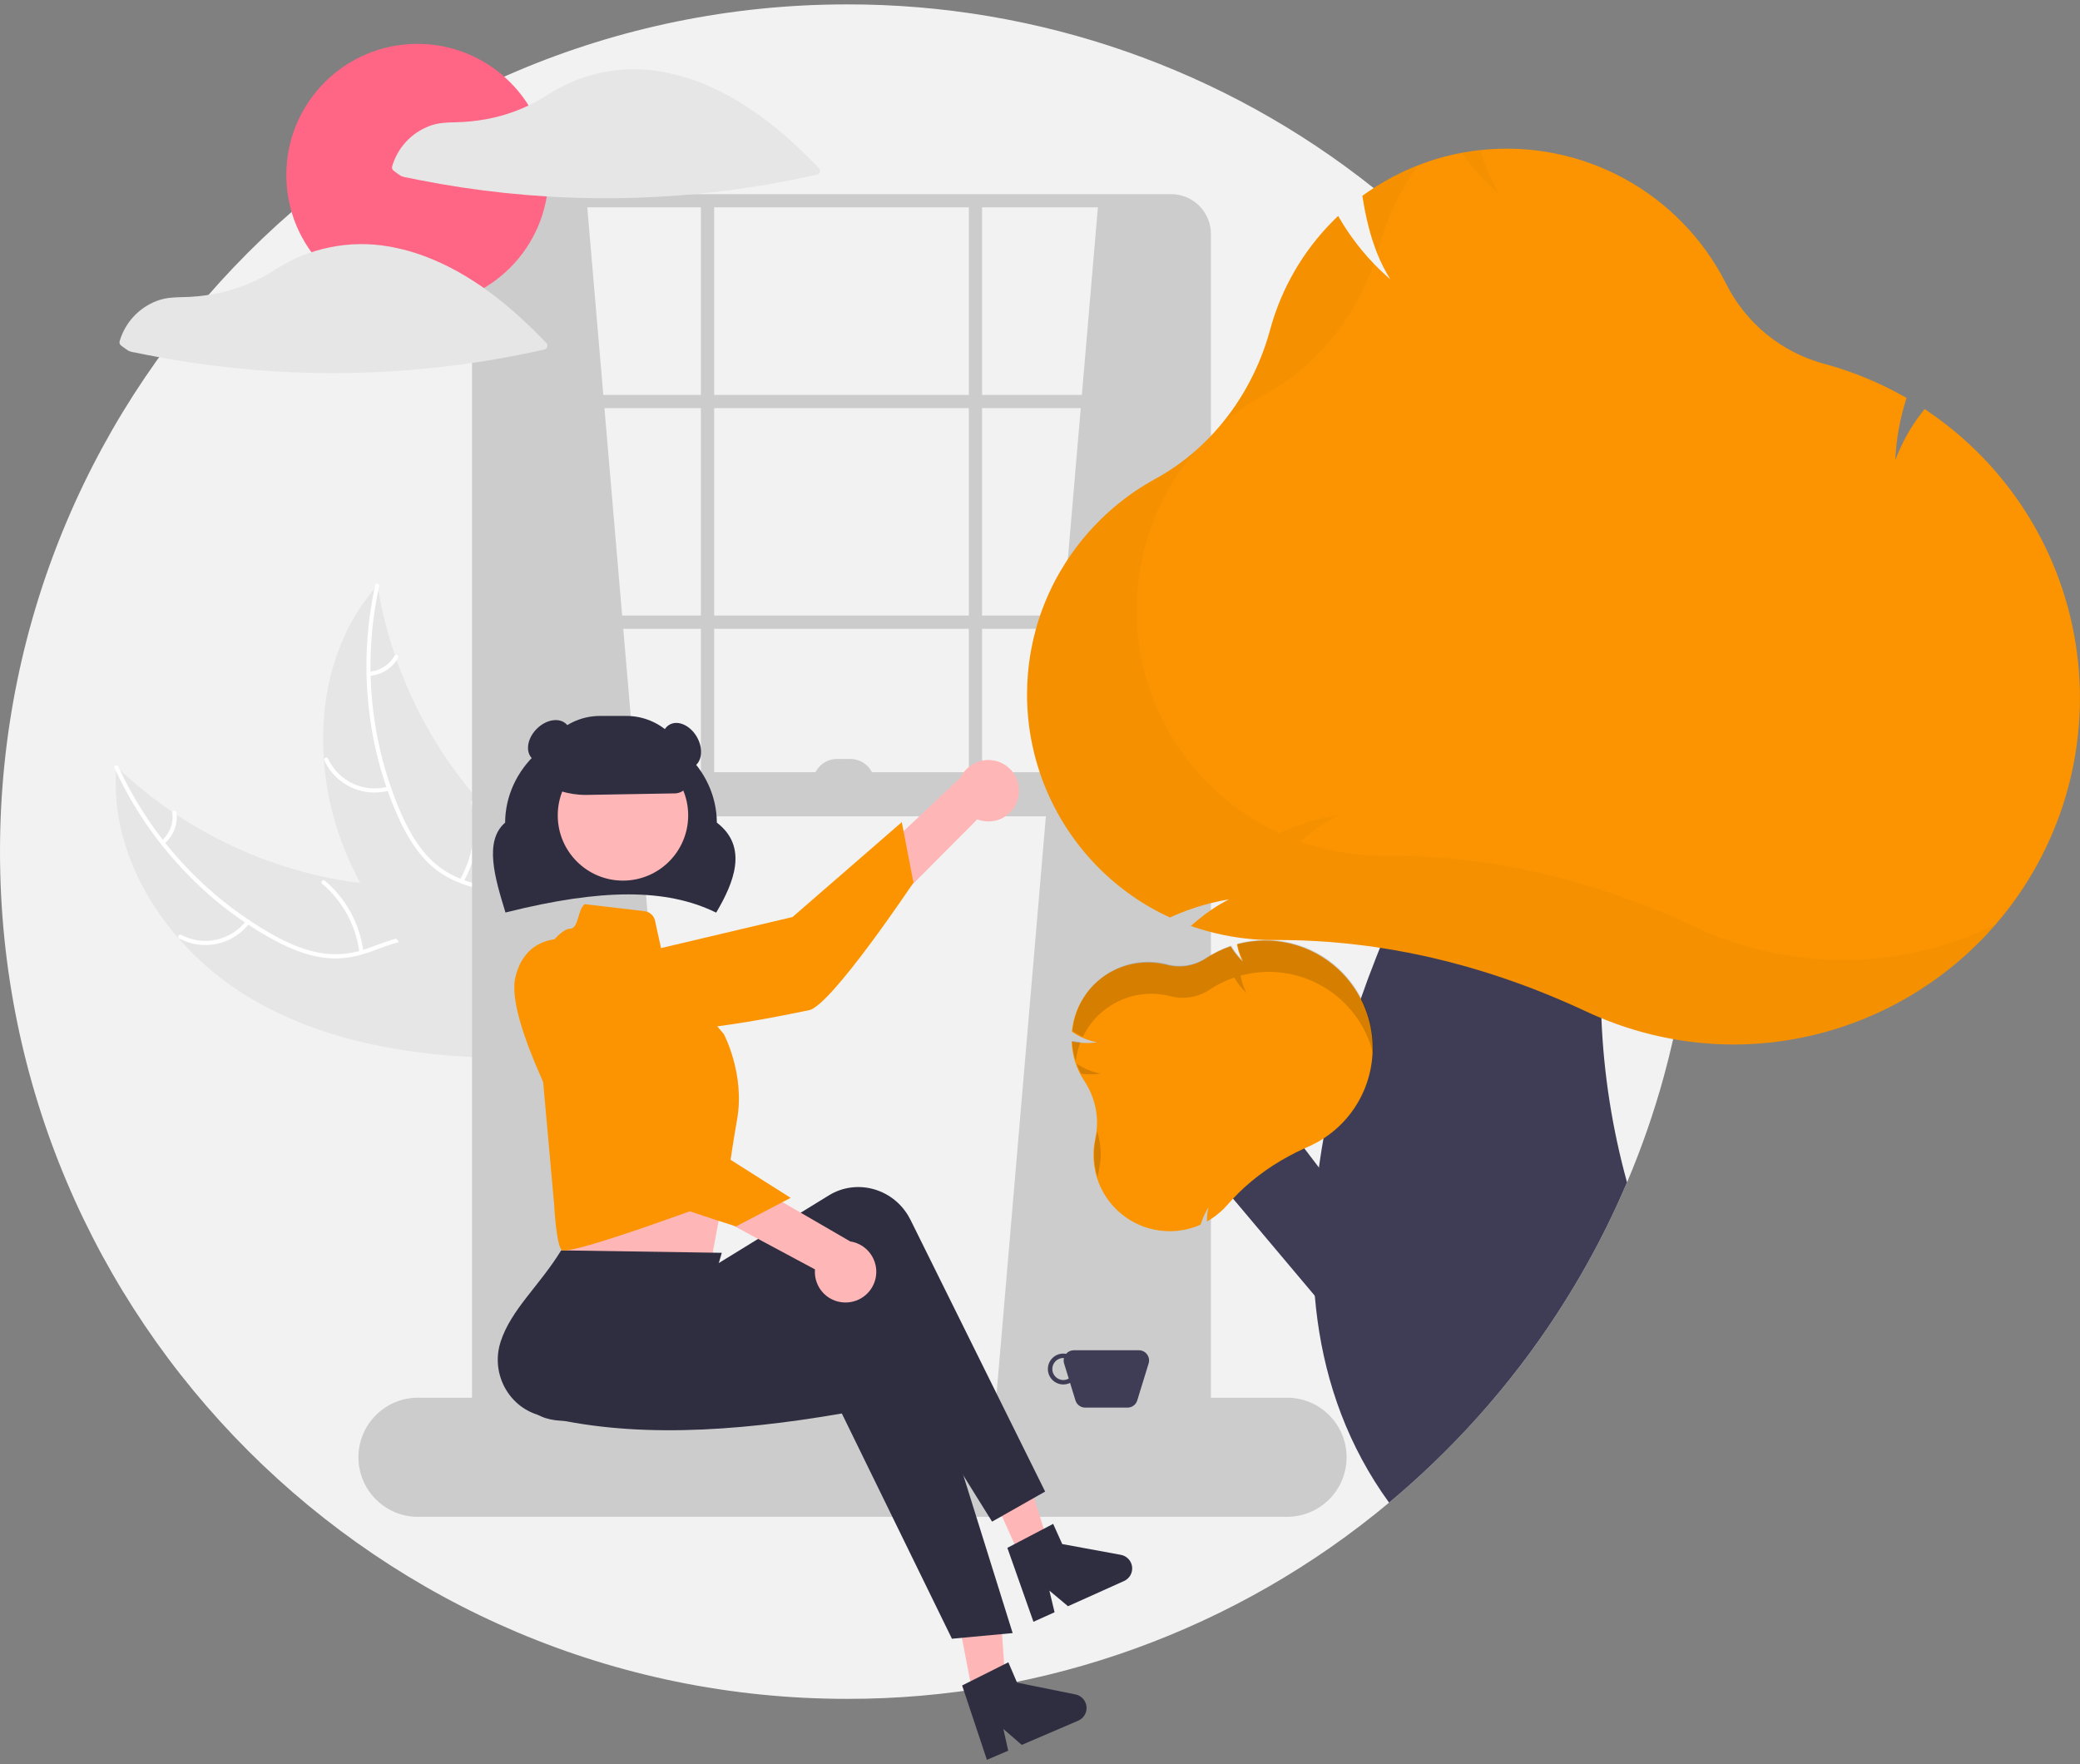 <svg width="237" height="201" viewBox="0 0 237 201" fill="none" xmlns="http://www.w3.org/2000/svg">
<rect x="0" y="0" width="237" height="201" fill="#808080" stroke="none"/>
<g clip-path="url(#clip0_827_18247)">
<path d="M193.018 97.027C193.018 99.838 192.9 102.619 192.663 105.373C192.477 107.522 192.224 109.652 191.902 111.763C191.56 113.997 191.141 116.205 190.645 118.386V118.389C190.321 119.824 189.965 121.248 189.577 122.66C188.452 126.764 187.052 130.789 185.388 134.706C185.026 135.558 184.652 136.404 184.267 137.244C182.808 140.427 181.176 143.527 179.376 146.53C174.328 154.963 168.028 162.579 160.69 169.116C159.896 169.822 159.091 170.517 158.275 171.2C140.95 185.675 119.083 193.589 96.509 193.555C43.208 193.555 0 150.338 0 97.027C0 43.716 43.208 0.5 96.509 0.5C118.306 0.466 139.467 7.845 156.518 21.427C157.317 22.06 158.106 22.708 158.885 23.37C162.687 26.595 166.236 30.108 169.499 33.877H169.501C184.7 51.401 193.052 73.829 193.018 97.027Z" fill="#F2F2F2"/>
<path d="M28.489 113.701C19.296 108.228 12.357 98 13.257 87.338C21.663 95.384 32.642 100.197 44.254 100.926C48.733 101.19 53.743 101.018 57.04 104.062C59.092 105.956 60.047 108.808 60.203 111.596C60.36 114.384 59.801 117.157 59.246 119.894L59.437 120.564C48.739 120.604 37.683 119.174 28.489 113.701Z" fill="#E6E6E6"/>
<path d="M13.482 87.326C17.166 95.381 23.293 102.07 30.994 106.443C32.649 107.37 34.409 108.166 36.28 108.535C38.105 108.881 39.991 108.732 41.739 108.102C43.382 107.549 44.997 106.792 46.745 106.647C48.588 106.494 50.294 107.205 51.634 108.45C53.274 109.974 54.269 111.996 55.173 114.008C56.177 116.241 57.184 118.577 59.108 120.183C59.342 120.378 59.026 120.728 58.793 120.534C55.445 117.739 54.898 113.06 52.222 109.769C50.973 108.233 49.254 107.065 47.212 107.096C45.426 107.123 43.759 107.902 42.101 108.477C40.361 109.081 38.617 109.365 36.779 109.099C34.899 108.827 33.104 108.098 31.432 107.218C27.655 105.193 24.221 102.587 21.254 99.495C17.848 95.985 15.067 91.918 13.033 87.47C12.907 87.195 13.357 87.053 13.482 87.326H13.482Z" fill="white"/>
<path d="M28.431 105.181C27.522 106.373 26.218 107.204 24.754 107.524C23.289 107.845 21.758 107.634 20.434 106.929C20.167 106.786 20.377 106.364 20.645 106.507C21.876 107.165 23.302 107.362 24.666 107.061C26.029 106.76 27.24 105.981 28.08 104.865C28.263 104.623 28.612 104.94 28.431 105.181L28.431 105.181Z" fill="white"/>
<path d="M40.944 108.493C40.562 105.451 39.047 102.666 36.702 100.691C36.469 100.496 36.785 100.145 37.017 100.34C39.454 102.399 41.024 105.302 41.416 108.468C41.453 108.77 40.981 108.793 40.944 108.493V108.493Z" fill="white"/>
<path d="M18.433 95.763C18.881 95.375 19.225 94.882 19.436 94.328C19.646 93.773 19.715 93.176 19.637 92.588C19.596 92.287 20.067 92.264 20.108 92.563C20.191 93.213 20.114 93.873 19.883 94.486C19.652 95.098 19.275 95.645 18.784 96.079C18.741 96.123 18.683 96.15 18.621 96.153C18.559 96.157 18.498 96.136 18.451 96.097C18.404 96.055 18.377 95.996 18.373 95.934C18.37 95.871 18.392 95.81 18.433 95.763V95.763Z" fill="white"/>
<path d="M43.017 66.68C43.048 66.868 43.079 67.055 43.113 67.244C43.541 69.761 44.173 72.238 45.002 74.652C45.064 74.84 45.128 75.029 45.195 75.215C47.255 81.01 50.372 86.372 54.389 91.028C55.989 92.88 57.728 94.607 59.59 96.194C62.162 98.387 65.125 100.559 66.773 103.39C66.949 103.684 67.106 103.988 67.244 104.3L60.241 120.279C60.206 120.307 60.176 120.337 60.142 120.366L59.891 121.016C59.789 120.941 59.685 120.861 59.584 120.786C59.525 120.743 59.467 120.696 59.408 120.652C59.369 120.622 59.33 120.592 59.293 120.567C59.28 120.557 59.267 120.547 59.258 120.539C59.221 120.514 59.189 120.487 59.156 120.464C58.574 120.017 57.994 119.566 57.416 119.11C57.412 119.108 57.412 119.108 57.41 119.103C53.016 115.616 48.874 111.731 45.453 107.341C45.351 107.209 45.244 107.076 45.144 106.936C43.613 104.949 42.248 102.84 41.06 100.63C40.414 99.418 39.829 98.174 39.309 96.903C37.97 93.615 37.157 90.138 36.899 86.597C36.386 79.54 38.135 72.397 42.667 67.083C42.783 66.947 42.897 66.815 43.017 66.68Z" fill="#E6E6E6"/>
<path d="M43.203 66.805C41.296 75.454 42.162 84.485 45.678 92.614C46.442 94.351 47.368 96.047 48.639 97.468C49.889 98.844 51.484 99.859 53.259 100.41C54.904 100.957 56.649 101.325 58.133 102.262C59.696 103.25 60.63 104.845 60.95 106.646C61.343 108.851 60.919 111.064 60.43 113.215C59.888 115.602 59.286 118.074 59.856 120.515C59.925 120.811 59.462 120.901 59.393 120.605C58.401 116.358 60.782 112.292 60.626 108.053C60.553 106.075 59.884 104.107 58.235 102.902C56.792 101.848 54.993 101.466 53.323 100.927C51.569 100.361 50.006 99.537 48.699 98.218C47.361 96.869 46.367 95.206 45.562 93.497C43.765 89.606 42.592 85.457 42.084 81.201C41.477 76.348 41.706 71.426 42.758 66.65C42.824 66.354 43.268 66.511 43.203 66.805Z" fill="white"/>
<path d="M44.392 90.063C42.949 90.468 41.408 90.347 40.046 89.72C38.684 89.094 37.588 88.004 36.955 86.644C36.828 86.369 37.25 86.158 37.377 86.434C37.965 87.701 38.985 88.717 40.255 89.297C41.525 89.878 42.96 89.985 44.302 89.6C44.594 89.517 44.683 89.981 44.392 90.063H44.392Z" fill="white"/>
<path d="M52.389 100.243C53.914 97.584 54.382 94.447 53.698 91.459C53.63 91.163 54.093 91.073 54.161 91.369C54.867 94.48 54.374 97.743 52.78 100.506C52.628 100.769 52.237 100.504 52.389 100.243Z" fill="white"/>
<path d="M42.078 76.523C42.669 76.483 43.242 76.296 43.743 75.98C44.245 75.664 44.66 75.229 44.951 74.713C45.1 74.448 45.49 74.713 45.342 74.976C45.018 75.545 44.559 76.025 44.005 76.376C43.452 76.726 42.821 76.936 42.169 76.986C42.107 76.996 42.045 76.982 41.993 76.948C41.942 76.913 41.906 76.86 41.892 76.8C41.88 76.738 41.893 76.675 41.928 76.623C41.963 76.571 42.017 76.535 42.078 76.523V76.523Z" fill="white"/>
<path d="M66.852 22.872L78.665 161.176L55.04 162.952V24.632C57.855 22.769 61.896 22.477 66.852 22.872Z" fill="#CCCCCC"/>
<path d="M125.16 22.872L113.348 161.176L136.972 162.952V24.632C134.157 22.769 130.116 22.477 125.16 22.872Z" fill="#CCCCCC"/>
<path d="M133.435 168.669H58.326C57.121 168.667 55.967 168.188 55.115 167.336C54.264 166.485 53.785 165.33 53.783 164.125V26.662C53.785 25.457 54.264 24.302 55.115 23.45C55.967 22.599 57.121 22.119 58.326 22.118H133.435C134.639 22.119 135.794 22.599 136.645 23.45C137.497 24.302 137.976 25.457 137.977 26.662V164.125C137.976 165.33 137.497 166.485 136.645 167.336C135.794 168.188 134.639 168.667 133.435 168.669ZM58.326 23.626C57.521 23.627 56.75 23.947 56.181 24.516C55.612 25.085 55.292 25.857 55.291 26.662V164.125C55.292 164.93 55.612 165.701 56.181 166.27C56.75 166.84 57.521 167.16 58.326 167.161H133.435C134.239 167.16 135.01 166.84 135.579 166.27C136.148 165.701 136.468 164.93 136.469 164.125V26.662C136.468 25.857 136.148 25.085 135.579 24.516C135.01 23.947 134.239 23.627 133.435 23.626L58.326 23.626Z" fill="#CCCCCC"/>
<path d="M137.223 44.993H54.537V46.501H137.223V44.993Z" fill="#CCCCCC"/>
<path d="M137.223 70.13H54.537V71.639H137.223V70.13Z" fill="#CCCCCC"/>
<path d="M81.371 22.872H79.862V91.497H81.371V22.872Z" fill="#CCCCCC"/>
<path d="M111.9 22.872H110.392V91.497H111.9V22.872Z" fill="#CCCCCC"/>
<path d="M146.649 172.816H47.627C45.827 172.816 44.101 172.101 42.828 170.828C41.556 169.556 40.841 167.829 40.841 166.029C40.841 164.229 41.556 162.503 42.828 161.23C44.101 159.957 45.827 159.242 47.627 159.242H146.649C148.448 159.242 150.174 159.957 151.447 161.23C152.72 162.503 153.435 164.229 153.435 166.029C153.435 167.829 152.72 169.556 151.447 170.828C150.174 172.101 148.448 172.816 146.649 172.816Z" fill="#CCCCCC"/>
<path d="M137.223 87.978H55.04V93.005H137.223V87.978Z" fill="#CCCCCC"/>
<path d="M81.604 103.978L81.499 103.928C75.897 101.221 68.56 101.223 57.711 103.936L57.595 103.965L57.56 103.851C56.412 100.087 55.112 95.824 57.555 93.726C57.589 87.571 62.987 82.573 69.617 82.573C76.246 82.573 81.643 87.569 81.68 93.722C85.313 96.501 83.581 100.607 81.662 103.878L81.604 103.978Z" fill="#2F2E41"/>
<path d="M116.039 90.799C115.938 91.297 115.73 91.768 115.428 92.177C115.126 92.587 114.738 92.925 114.291 93.168C113.844 93.411 113.349 93.553 112.842 93.585C112.334 93.616 111.826 93.536 111.352 93.349L91.554 113.249L89.787 107.07L109.451 88.59C109.817 87.816 110.454 87.203 111.242 86.867C112.03 86.531 112.913 86.496 113.725 86.768C114.537 87.04 115.221 87.601 115.648 88.344C116.074 89.086 116.213 89.96 116.039 90.799L116.039 90.799Z" fill="#FFB6B6"/>
<path d="M67.106 109.956C67.106 109.956 65.31 114.028 69.742 116.538C74.174 119.049 89.665 115.58 92.179 115.096C94.692 114.612 104.08 100.56 104.08 100.56L102.753 93.668L90.302 104.478L67.106 109.956Z" fill="#FB9400"/>
<path d="M63.837 132.471L64.088 137.247C64.088 137.247 63.346 141.478 63.957 142.391C64.562 143.299 81.085 143.414 81.085 143.414C81.085 143.414 82.176 137.528 83.117 132.375L63.837 132.471Z" fill="#FFB6B6"/>
<path d="M111.34 195.621L114.795 194.923L113.806 180.969L108.708 181.999L111.34 195.621Z" fill="#FFB6B6"/>
<path d="M116.289 177.461L119.5 176.017L115.334 162.665L110.595 164.797L116.289 177.461Z" fill="#FFB6B6"/>
<path d="M119.085 169.938L113.039 173.362L98.127 149.396C87.659 156.45 77.423 159.828 67.104 161.63C63.615 162.252 60.058 161.937 59.388 158.385C59.357 158.219 59.332 158.052 59.313 157.884C58.901 154.005 63.726 149.032 64.339 144.286L77.544 143.493L79.172 145.581L94.443 136.191C97.514 134.302 101.553 135.324 103.465 138.472C103.566 138.638 103.659 138.809 103.746 138.983L119.085 169.938Z" fill="#2F2E41"/>
<path d="M115.385 186.06L108.466 186.704L95.922 161.043C83.482 163.183 71.747 163.868 61.596 161.28C58.159 160.416 56.058 156.866 56.904 153.352C56.943 153.188 56.989 153.025 57.041 152.865C58.256 149.157 61.436 146.534 63.941 142.457L82.242 142.735L80.198 149.789L97.976 147.488C101.551 147.025 104.816 149.614 105.269 153.269C105.292 153.462 105.308 153.656 105.315 153.851L115.385 186.06Z" fill="#2F2E41"/>
<path d="M70.982 100.33C75.086 100.33 78.413 97.002 78.413 92.897C78.413 88.792 75.086 85.465 70.982 85.465C66.878 85.465 63.551 88.792 63.551 92.897C63.551 97.002 66.878 100.33 70.982 100.33Z" fill="#FFB6B6"/>
<path d="M66.626 103.013L73.439 103.815C73.727 103.849 73.996 103.971 74.211 104.165C74.425 104.36 74.573 104.616 74.635 104.899L75.719 109.858L82.474 117.814C82.474 117.814 84.899 122.363 83.99 127.519C83.08 132.674 82.68 136.505 82.68 136.505C82.68 136.505 64.561 143.3 63.954 142.39C63.348 141.48 63.151 137.348 63.151 137.348L60.726 110.358C60.726 110.358 63.454 105.809 64.97 105.809C65.949 105.776 65.823 103.574 66.626 103.013Z" fill="#FB9400"/>
<path d="M82.865 138.164C83.821 138.164 84.596 137.234 84.596 136.087C84.596 134.941 83.821 134.011 82.865 134.011C81.909 134.011 81.135 134.941 81.135 136.087C81.135 137.234 81.909 138.164 82.865 138.164Z" fill="#FB9400"/>
<path d="M109.627 192.028L114.893 189.389L115.886 191.704L122.545 193.051C122.874 193.117 123.173 193.287 123.398 193.536C123.624 193.784 123.764 194.098 123.799 194.432C123.833 194.766 123.76 195.102 123.59 195.391C123.42 195.681 123.162 195.908 122.853 196.04L116.419 198.799L114.328 196.983L114.877 199.46L112.451 200.5L109.627 192.028Z" fill="#2F2E41"/>
<path d="M114.781 176.35L120 173.618L121.033 175.917L127.715 177.146C128.045 177.206 128.347 177.371 128.577 177.615C128.807 177.86 128.953 178.171 128.993 178.505C129.033 178.838 128.966 179.175 128.801 179.467C128.636 179.76 128.382 179.991 128.076 180.129L121.691 183L119.569 181.222L120.161 183.689L117.754 184.771L114.781 176.35Z" fill="#2F2E41"/>
<path d="M66.736 90.566C64.773 90.569 62.857 89.965 61.251 88.835L61.197 88.797V88.732C61.199 86.833 61.955 85.012 63.298 83.669C64.64 82.326 66.461 81.57 68.36 81.568H71.376C73.275 81.57 75.096 82.326 76.438 83.669C77.781 85.012 78.537 86.833 78.539 88.732C78.537 89.167 78.365 89.584 78.06 89.894C77.756 90.204 77.342 90.382 76.908 90.392L66.906 90.564C66.849 90.565 66.793 90.566 66.736 90.566Z" fill="#2F2E41"/>
<path d="M79.042 87.356C80.004 86.801 80.165 85.278 79.401 83.956C78.638 82.633 77.239 82.011 76.278 82.567C75.316 83.122 75.155 84.644 75.918 85.967C76.682 87.29 78.081 87.912 79.042 87.356Z" fill="#2F2E41"/>
<path d="M64.002 85.881C65.082 84.801 65.32 83.289 64.535 82.503C63.75 81.718 62.238 81.957 61.158 83.037C60.078 84.117 59.84 85.629 60.625 86.414C61.41 87.2 62.922 86.961 64.002 85.881Z" fill="#2F2E41"/>
<path d="M129.769 153.838H122.352C122.184 153.837 122.019 153.874 121.867 153.944C121.715 154.014 121.581 154.117 121.472 154.244C121.199 154.194 120.917 154.209 120.651 154.289C120.384 154.369 120.14 154.51 119.939 154.703C119.738 154.895 119.586 155.132 119.494 155.395C119.402 155.657 119.374 155.938 119.412 156.214C119.45 156.489 119.552 156.752 119.711 156.98C119.87 157.209 120.081 157.396 120.326 157.527C120.572 157.658 120.845 157.729 121.123 157.734C121.401 157.739 121.676 157.678 121.926 157.556L122.541 159.555C122.614 159.792 122.761 159.999 122.961 160.147C123.16 160.294 123.401 160.373 123.649 160.373H128.472C128.72 160.373 128.961 160.294 129.16 160.147C129.36 159.999 129.506 159.792 129.579 159.555L130.877 155.338C130.93 155.165 130.942 154.981 130.912 154.802C130.881 154.623 130.809 154.454 130.701 154.308C130.594 154.162 130.453 154.044 130.291 153.962C130.129 153.88 129.95 153.838 129.769 153.838ZM121.16 157.231C120.826 157.231 120.507 157.099 120.271 156.863C120.035 156.627 119.903 156.308 119.903 155.974C119.903 155.641 120.035 155.321 120.271 155.086C120.507 154.85 120.826 154.718 121.16 154.718C121.182 154.718 121.204 154.723 121.227 154.724C121.177 154.927 121.183 155.139 121.244 155.338L121.775 157.063C121.588 157.172 121.376 157.23 121.16 157.231Z" fill="#3F3D56"/>
<path d="M96.648 148.381C96.141 148.428 95.631 148.363 95.152 148.191C94.673 148.019 94.238 147.745 93.877 147.386C93.516 147.028 93.237 146.595 93.062 146.117C92.886 145.64 92.817 145.13 92.86 144.623L68.12 131.362L73.531 127.897L96.873 141.436C97.719 141.564 98.49 141.999 99.037 142.657C99.585 143.315 99.872 144.152 99.845 145.008C99.817 145.864 99.476 146.681 98.887 147.302C98.298 147.924 97.501 148.308 96.648 148.381Z" fill="#FFB6B6"/>
<path d="M64.259 106.993C64.259 106.993 59.844 106.44 58.711 111.408C57.578 116.375 65.345 130.222 66.53 132.491C67.715 134.761 83.867 139.724 83.867 139.724L90.087 136.475L76.161 127.647L64.259 106.993Z" fill="#FB9400"/>
<path d="M95.378 86.47H96.886C97.619 86.47 98.322 86.761 98.841 87.28C99.359 87.798 99.65 88.501 99.65 89.235H92.613C92.613 88.501 92.905 87.798 93.423 87.28C93.942 86.761 94.645 86.47 95.378 86.47Z" fill="#CCCCCC"/>
<path d="M47.561 34.879C55.812 34.879 62.501 28.189 62.501 19.937C62.501 11.685 55.812 4.995 47.561 4.995C39.311 4.995 32.622 11.685 32.622 19.937C32.622 28.189 39.311 34.879 47.561 34.879Z" fill="#FF6584"/>
<path d="M93.302 19.158C89.348 15.01 84.757 11.226 79.321 9.226C77.807 8.667 76.237 8.272 74.638 8.049C74.625 8.047 74.613 8.05 74.6 8.049C74.574 8.042 74.548 8.037 74.521 8.033C72.285 7.748 70.016 7.885 67.83 8.437C66.762 8.705 65.719 9.069 64.715 9.523C63.708 10.014 62.731 10.568 61.792 11.18C59.803 12.37 57.614 13.187 55.332 13.59C54.187 13.796 53.026 13.91 51.863 13.931C50.853 13.951 49.901 13.986 48.944 14.351C47.922 14.735 47.004 15.353 46.263 16.155C45.523 16.958 44.98 17.922 44.678 18.971C44.654 19.065 44.661 19.163 44.698 19.252C44.734 19.342 44.798 19.417 44.88 19.468C45.138 19.653 45.391 19.863 45.662 20.029C45.904 20.139 46.163 20.21 46.427 20.237C46.86 20.328 47.292 20.417 47.726 20.503C49.322 20.819 50.926 21.099 52.535 21.343C55.793 21.836 59.068 22.184 62.361 22.385C68.957 22.785 75.576 22.586 82.136 21.791C85.823 21.344 89.485 20.711 93.108 19.893C93.181 19.871 93.248 19.831 93.301 19.777C93.355 19.722 93.393 19.654 93.412 19.58C93.432 19.506 93.432 19.429 93.413 19.355C93.393 19.281 93.355 19.213 93.302 19.158Z" fill="#E6E6E6"/>
<path d="M48.27 29.149C46.756 28.589 45.186 28.195 43.587 27.972C43.574 27.97 43.562 27.973 43.549 27.972C43.523 27.965 43.497 27.96 43.47 27.956C41.234 27.671 38.965 27.808 36.78 28.36C35.711 28.628 34.668 28.992 33.664 29.446C32.657 29.937 31.68 30.491 30.741 31.102C28.753 32.293 26.564 33.11 24.281 33.513C23.136 33.719 21.976 33.833 20.812 33.853C19.802 33.874 18.85 33.909 17.893 34.274C16.871 34.658 15.953 35.276 15.213 36.078C14.472 36.88 13.929 37.845 13.627 38.894C13.604 38.988 13.611 39.086 13.647 39.175C13.683 39.264 13.747 39.34 13.829 39.39C14.088 39.576 14.34 39.786 14.612 39.951C14.854 40.062 15.112 40.133 15.377 40.16C15.809 40.251 16.242 40.34 16.675 40.426C18.272 40.742 19.875 41.022 21.485 41.266C24.742 41.759 28.017 42.107 31.31 42.308C37.906 42.708 44.525 42.509 51.086 41.714C54.773 41.267 58.435 40.634 62.057 39.816C62.131 39.794 62.197 39.754 62.251 39.699C62.304 39.645 62.342 39.577 62.362 39.503C62.381 39.429 62.381 39.352 62.362 39.278C62.343 39.204 62.304 39.136 62.251 39.081C58.298 34.933 53.706 31.149 48.27 29.149Z" fill="#E6E6E6"/>
<path d="M156.004 140.54L144.515 125.445L135.45 130.571L154.659 153.386L156.004 140.54Z" fill="#3F3D56"/>
<path d="M182.467 116.001C182.722 122.327 183.702 128.603 185.387 134.706C185.025 135.558 184.652 136.404 184.266 137.245C182.808 140.427 181.175 143.527 179.375 146.53C174.328 154.963 168.027 162.579 160.689 169.116C159.895 169.823 159.09 170.517 158.274 171.2C153.622 164.785 151.111 157.706 150.119 150.422C149.993 149.497 149.89 148.561 149.812 147.631V147.626C149.621 145.366 149.56 143.097 149.629 140.829C149.631 140.648 149.636 140.465 149.644 140.281C149.732 137.858 149.95 135.43 150.28 133.024V133.022C150.317 132.745 150.355 132.469 150.398 132.192C150.518 131.362 150.654 130.533 150.802 129.708C151.665 124.953 152.87 120.266 154.406 115.684V115.682C154.449 115.549 154.492 115.418 154.54 115.287C154.705 114.789 154.874 114.297 155.047 113.804C155.058 113.765 155.071 113.728 155.087 113.691C155.311 113.047 155.54 112.409 155.774 111.775C155.836 111.6 155.902 111.424 155.97 111.248C156.233 110.541 156.502 109.84 156.776 109.149C156.862 108.927 156.95 108.706 157.038 108.488C157.106 108.319 157.171 108.151 157.241 107.985V107.982C157.641 106.994 158.046 106.026 158.455 105.076C159.604 102.407 160.785 99.896 161.936 97.58L161.939 97.578C166.716 87.993 171.059 81.769 171.059 81.769L187.368 87.048C185.422 90.499 183.917 95.59 183.093 101.595C182.457 106.368 182.248 111.188 182.467 115.999L182.467 116.001Z" fill="#3F3D56"/>
<path d="M155.362 114.465C155.266 114.241 155.158 114.023 155.047 113.804C154.474 112.694 153.736 111.677 152.858 110.787C152.728 110.654 152.592 110.521 152.451 110.395C150.937 109.001 149.096 108.01 147.099 107.516C145.101 107.021 143.01 107.038 141.021 107.565L141.011 107.57L140.935 107.59L140.953 107.675C141.028 108.074 141.138 108.465 141.28 108.844C141.318 108.947 141.36 109.045 141.403 109.144C141.421 109.189 141.443 109.229 141.463 109.274C141.463 109.274 141.461 109.277 141.466 109.277C141.466 109.279 141.468 109.282 141.468 109.284C141.516 109.377 141.561 109.473 141.612 109.563C141.508 109.465 141.41 109.365 141.315 109.262C141.222 109.166 141.137 109.066 141.051 108.965C140.758 108.623 140.493 108.259 140.259 107.874L140.219 107.806L140.149 107.834C139.2 108.163 138.296 108.606 137.455 109.154L137.364 109.214C136.722 109.636 135.998 109.917 135.24 110.041C134.482 110.165 133.706 110.128 132.963 109.933C131.792 109.631 130.571 109.576 129.377 109.771C128.184 109.966 127.043 110.407 126.029 111.067C125.358 111.505 124.75 112.034 124.225 112.64C124.18 112.693 124.134 112.748 124.089 112.801C123.994 112.917 123.903 113.035 123.815 113.155C122.87 114.418 122.291 115.917 122.139 117.487L122.134 117.544L122.182 117.577C123.032 118.16 123.994 118.561 125.006 118.754C124.37 118.842 123.726 118.858 123.086 118.801H123.084C122.794 118.777 122.505 118.737 122.219 118.681L122.166 118.671H122.164L122.099 118.658L122.109 118.779C122.184 120.315 122.667 121.803 123.509 123.09L123.534 123.125C123.543 123.138 123.551 123.151 123.559 123.165C123.915 123.711 124.212 124.293 124.444 124.902C125.031 126.416 125.16 128.069 124.815 129.656C124.425 131.353 124.555 133.128 125.188 134.75C125.821 136.372 126.928 137.766 128.364 138.75C129.626 139.619 131.097 140.135 132.624 140.246C132.833 140.264 133.044 140.274 133.255 140.274C134.464 140.277 135.659 140.028 136.766 139.542L136.806 139.527L136.816 139.482C137.029 138.795 137.328 138.138 137.706 137.526C137.582 138.008 137.52 138.504 137.52 139.002V139.168L137.663 139.085C137.786 139.012 137.912 138.934 138.025 138.861C138.704 138.417 139.319 137.883 139.852 137.272C140.061 137.031 140.272 136.797 140.493 136.563L140.496 136.561C140.925 136.103 141.38 135.656 141.853 135.229C142.858 134.326 143.934 133.504 145.07 132.773C146.205 132.044 147.392 131.398 148.621 130.842H148.624C148.762 130.777 148.902 130.714 149.041 130.654C149.653 130.387 150.242 130.071 150.803 129.708C150.823 129.696 150.84 129.686 150.858 129.673C153.287 128.082 155.074 125.68 155.898 122.895C156.723 120.11 156.533 117.123 155.362 114.465L155.362 114.465Z" fill="#FB9400"/>
<path opacity="0.15" d="M125.23 133.225C125.161 133.53 125.109 133.839 125.074 134.151C124.606 132.672 124.538 131.095 124.878 129.582C124.93 129.35 124.969 129.116 125 128.88C125.464 130.282 125.544 131.782 125.23 133.225Z" fill="black"/>
<path opacity="0.15" d="M125.421 122.321C124.676 122.424 123.921 122.428 123.175 122.331C122.98 121.963 122.811 121.581 122.671 121.189C123.501 121.749 124.437 122.134 125.421 122.321Z" fill="black"/>
<path opacity="0.15" d="M123.115 118.721C122.84 119.423 122.658 120.159 122.572 120.909C122.343 120.195 122.207 119.454 122.169 118.705L122.163 118.584L122.282 118.607C122.557 118.659 122.836 118.697 123.115 118.721Z" fill="black"/>
<path opacity="0.15" d="M126.094 110.992C127.107 110.332 128.247 109.89 129.44 109.694C130.633 109.499 131.854 109.554 133.024 109.857C133.767 110.053 134.544 110.091 135.302 109.967C136.061 109.844 136.785 109.561 137.427 109.139L137.518 109.079C138.358 108.53 139.263 108.086 140.211 107.756L140.283 107.731L140.323 107.797C140.698 108.417 141.152 108.985 141.674 109.487C141.357 108.896 141.135 108.259 141.016 107.599L140.999 107.512L141.085 107.49C142.951 106.996 144.907 106.95 146.794 107.356C148.681 107.762 150.445 108.609 151.943 109.827C153.441 111.045 154.629 112.6 155.411 114.365C156.194 116.13 156.548 118.055 156.445 119.983C156.049 118.411 155.345 116.934 154.374 115.636C153.403 114.338 152.185 113.246 150.789 112.423C149.393 111.6 147.847 111.062 146.242 110.84C144.637 110.619 143.003 110.718 141.437 111.133L141.351 111.155L141.368 111.242C141.487 111.902 141.709 112.54 142.026 113.13C141.504 112.628 141.05 112.06 140.675 111.44L140.635 111.374L140.563 111.399C139.615 111.729 138.711 112.173 137.87 112.722L137.78 112.782C137.137 113.204 136.413 113.487 135.655 113.61C134.896 113.734 134.12 113.696 133.377 113.5C131.431 112.995 129.37 113.181 127.546 114.025C125.722 114.87 124.248 116.321 123.374 118.132C122.985 117.945 122.608 117.734 122.245 117.501L122.195 117.47L122.201 117.412C122.326 116.118 122.741 114.869 123.415 113.757C124.089 112.646 125.005 111.701 126.094 110.992Z" fill="black"/>
<path d="M219.528 46.763L219.289 46.604L219.115 46.831C217.773 48.521 216.706 50.411 215.951 52.434C216.055 50.104 216.463 47.798 217.163 45.574L217.238 45.34L217.022 45.217C214.21 43.624 211.214 42.382 208.1 41.517L207.761 41.426C205.374 40.771 203.153 39.62 201.241 38.049C199.329 36.478 197.77 34.521 196.665 32.306C194.097 27.224 190.04 23.045 185.037 20.328C180.033 17.611 174.32 16.485 168.659 17.101H168.657C168.597 17.106 168.534 17.113 168.473 17.121C168.37 17.131 168.27 17.143 168.169 17.156C167.963 17.184 167.762 17.211 167.561 17.241C167.39 17.267 167.217 17.294 167.046 17.324C166.955 17.337 166.867 17.352 166.779 17.37C166.691 17.385 166.601 17.4 166.513 17.417H166.511C164.823 17.737 163.169 18.212 161.569 18.838H161.567V18.84L161.162 18.998C160.745 19.169 160.331 19.35 159.921 19.541C159.828 19.584 159.737 19.629 159.644 19.672C159.619 19.685 159.592 19.697 159.566 19.712C159.303 19.838 159.041 19.969 158.782 20.107C158.745 20.125 158.707 20.145 158.669 20.165L158.428 20.293C157.898 20.58 157.377 20.884 156.865 21.206C156.822 21.231 156.782 21.256 156.739 21.284C156.694 21.314 156.646 21.344 156.601 21.374C156.573 21.389 156.545 21.409 156.518 21.427C156.44 21.474 156.365 21.525 156.289 21.578C156.138 21.676 155.988 21.776 155.839 21.879C155.686 21.982 155.535 22.09 155.384 22.198L155.234 22.307L155.261 22.493C155.286 22.646 155.309 22.799 155.337 22.95C155.362 23.101 155.387 23.249 155.415 23.398C155.457 23.646 155.505 23.893 155.553 24.131C155.585 24.29 155.616 24.446 155.651 24.599C155.683 24.758 155.719 24.916 155.756 25.074C155.829 25.401 155.907 25.718 155.99 26.029C156.03 26.185 156.073 26.341 156.118 26.494C156.143 26.587 156.169 26.68 156.196 26.771C156.216 26.834 156.236 26.897 156.256 26.959C156.262 26.98 156.267 27.002 156.274 27.025C156.28 27.046 156.286 27.067 156.294 27.088C156.322 27.181 156.349 27.271 156.377 27.359C156.392 27.407 156.407 27.455 156.425 27.5C156.46 27.608 156.498 27.719 156.535 27.824C156.576 27.945 156.618 28.066 156.661 28.184C156.671 28.214 156.681 28.241 156.691 28.272C156.699 28.294 156.706 28.317 156.716 28.34C156.726 28.365 156.737 28.392 156.747 28.417C156.789 28.531 156.832 28.646 156.877 28.759C156.892 28.799 156.907 28.842 156.925 28.883C157.332 29.907 157.833 30.891 158.42 31.824C157.769 31.265 157.143 30.674 156.54 30.049C155.61 29.082 154.754 28.048 153.977 26.954C153.914 26.869 153.851 26.781 153.794 26.693C153.675 26.525 153.56 26.356 153.447 26.185C153.326 26.009 153.21 25.826 153.097 25.645C153.022 25.524 152.947 25.401 152.874 25.28C152.801 25.165 152.733 25.052 152.668 24.936L152.472 24.599H152.469V24.602L152.193 24.873C152.082 24.981 151.971 25.089 151.863 25.197C148.485 28.597 146.039 32.808 144.758 37.427L144.721 37.565L144.683 37.708C144.61 37.965 144.537 38.214 144.459 38.467V38.47C144.384 38.721 144.303 38.973 144.218 39.219C144.14 39.453 144.06 39.684 143.974 39.915C143.947 39.993 143.916 40.071 143.884 40.149C143.831 40.3 143.773 40.448 143.715 40.599C143.688 40.667 143.66 40.737 143.632 40.805C143.565 40.971 143.497 41.137 143.429 41.3C143.419 41.325 143.406 41.353 143.394 41.378C143.374 41.428 143.351 41.479 143.331 41.527C143.278 41.647 143.223 41.77 143.17 41.891C143.132 41.969 143.097 42.049 143.062 42.127C143.047 42.163 143.029 42.198 143.014 42.233C142.921 42.434 142.826 42.633 142.725 42.829C142.612 43.06 142.496 43.291 142.373 43.517C142.265 43.729 142.152 43.935 142.034 44.141C141.83 44.505 141.617 44.867 141.396 45.219C141.31 45.355 141.225 45.491 141.137 45.627C141.117 45.659 141.097 45.692 141.076 45.722C141.004 45.84 140.928 45.953 140.85 46.069C140.797 46.147 140.745 46.225 140.692 46.3C140.604 46.436 140.511 46.567 140.415 46.695C140.39 46.735 140.363 46.773 140.335 46.81C140.194 47.007 140.054 47.197 139.91 47.389C139.905 47.391 139.905 47.394 139.903 47.396C139.898 47.396 139.898 47.399 139.895 47.401C139.832 47.484 139.77 47.567 139.704 47.648C139.619 47.766 139.526 47.881 139.433 47.994C139.282 48.185 139.124 48.379 138.963 48.568C138.958 48.573 138.955 48.578 138.95 48.58C138.118 49.559 137.215 50.476 136.251 51.325C136.233 51.34 136.221 51.355 136.203 51.368C136.068 51.486 135.932 51.604 135.791 51.72C135.733 51.767 135.675 51.815 135.618 51.863C135.522 51.944 135.424 52.024 135.329 52.097C135.317 52.108 135.305 52.118 135.291 52.127C135.206 52.197 135.123 52.263 135.037 52.328C134.934 52.411 134.831 52.489 134.725 52.567C134.228 52.944 133.717 53.3 133.192 53.635C133.114 53.688 133.032 53.741 132.951 53.791C132.903 53.821 132.856 53.851 132.81 53.877C132.619 53.995 132.428 54.11 132.237 54.221C132.046 54.334 131.85 54.442 131.657 54.548C131.242 54.774 130.832 55.01 130.433 55.257C130.232 55.382 130.031 55.508 129.832 55.636C129.043 56.149 128.283 56.698 127.553 57.283C126.822 57.868 126.122 58.489 125.454 59.145C125.371 59.226 125.288 59.309 125.205 59.394C125.039 59.558 124.879 59.724 124.725 59.889C124.479 60.143 124.243 60.405 124.009 60.669C122.776 62.067 121.685 63.585 120.752 65.198C120.283 66.004 119.857 66.834 119.475 67.684C119.186 68.32 118.922 68.972 118.683 69.63C118.525 70.07 118.377 70.514 118.239 70.962C118.171 71.186 118.105 71.412 118.043 71.639C117.829 72.405 117.65 73.18 117.505 73.956C117.387 74.58 117.291 75.204 117.218 75.829C117.18 76.143 117.15 76.457 117.123 76.769C117.058 77.535 117.025 78.302 117.023 79.07C117.019 81.373 117.299 83.667 117.857 85.901C117.98 86.394 118.116 86.884 118.266 87.372C118.342 87.616 118.422 87.857 118.502 88.099C118.706 88.702 118.931 89.299 119.178 89.891C119.327 90.245 119.483 90.597 119.646 90.947C120.684 93.168 122.009 95.243 123.587 97.12C123.846 97.43 124.113 97.734 124.388 98.033C124.391 98.033 124.388 98.035 124.388 98.035C125.072 98.781 125.796 99.49 126.557 100.157H126.56C126.864 100.426 127.173 100.686 127.487 100.939C127.49 100.936 127.49 100.939 127.49 100.939C127.806 101.195 128.126 101.441 128.452 101.68C128.616 101.798 128.782 101.916 128.95 102.035C129.279 102.268 129.615 102.494 129.958 102.711H129.96C130.302 102.932 130.649 103.143 131.001 103.344C131.707 103.749 132.431 104.129 133.175 104.473L133.3 104.531L133.429 104.473C134.621 103.936 135.851 103.485 137.108 103.123C137.384 103.043 137.663 102.97 137.94 102.899C138.639 102.726 139.342 102.58 140.051 102.462C139.361 102.808 138.694 103.201 138.056 103.636C137.56 103.97 137.073 104.335 136.583 104.737C136.419 104.87 136.256 105.008 136.093 105.149L135.686 105.501L136.196 105.67C136.382 105.73 136.568 105.79 136.754 105.845C137.007 105.926 137.259 105.999 137.505 106.067C138.043 106.218 138.584 106.351 139.129 106.466C139.262 106.494 139.393 106.522 139.526 106.549C139.785 106.6 140.046 106.65 140.307 106.695C140.318 106.698 140.329 106.699 140.34 106.7C140.612 106.745 140.885 106.788 141.157 106.826C141.662 106.899 142.167 106.957 142.672 106.999C142.728 107.007 142.783 107.009 142.841 107.012C142.964 107.022 143.085 107.032 143.208 107.039C143.479 107.057 143.753 107.07 144.027 107.08C144.047 107.08 144.065 107.082 144.085 107.082C144.223 107.087 144.361 107.092 144.5 107.095C144.5 107.095 144.5 107.097 144.502 107.095C144.64 107.097 144.778 107.1 144.917 107.1H145.681C145.824 107.1 145.967 107.102 146.113 107.102C146.314 107.102 146.518 107.105 146.719 107.107C146.772 107.107 146.827 107.11 146.882 107.11C147.204 107.115 147.525 107.122 147.847 107.13C147.867 107.13 147.887 107.132 147.907 107.132C148.229 107.143 148.551 107.153 148.873 107.168C148.943 107.17 149.013 107.173 149.086 107.178C149.395 107.19 149.704 107.205 150.014 107.223C150.102 107.228 150.192 107.236 150.283 107.241C150.516 107.253 150.752 107.268 150.986 107.286C151.124 107.293 151.26 107.303 151.398 107.316C151.956 107.359 152.512 107.406 153.07 107.462C153.256 107.477 153.442 107.497 153.628 107.517C154.125 107.57 154.625 107.628 155.126 107.691C155.349 107.716 155.573 107.746 155.797 107.776C155.822 107.779 155.847 107.781 155.872 107.786C156.148 107.824 156.422 107.861 156.699 107.902C156.88 107.927 157.061 107.954 157.242 107.982C157.428 108.01 157.614 108.037 157.8 108.07C157.9 108.085 158.001 108.103 158.104 108.12C158.345 108.158 158.589 108.198 158.833 108.244C158.855 108.246 158.876 108.249 158.898 108.254C159.416 108.344 159.936 108.44 160.454 108.543C160.758 108.601 161.059 108.661 161.361 108.724C161.597 108.771 161.833 108.822 162.07 108.872C162.11 108.88 162.15 108.89 162.19 108.9C162.199 108.902 162.209 108.904 162.218 108.905C162.575 108.983 162.934 109.063 163.291 109.148C164.53 109.435 165.768 109.753 167.003 110.104C167.287 110.182 167.571 110.265 167.855 110.348C167.976 110.383 168.094 110.418 168.212 110.453C168.458 110.526 168.702 110.599 168.948 110.677C169.165 110.742 169.383 110.81 169.599 110.88C169.735 110.923 169.871 110.966 170.007 111.011C170.218 111.077 170.429 111.144 170.637 111.217C170.816 111.273 170.992 111.33 171.168 111.393C171.419 111.476 171.673 111.562 171.924 111.652C171.997 111.677 172.072 111.702 172.145 111.73C172.452 111.836 172.759 111.944 173.065 112.057C173.364 112.165 173.663 112.276 173.96 112.386C174.166 112.464 174.372 112.54 174.576 112.62C174.804 112.708 175.033 112.796 175.259 112.886C175.586 113.015 175.915 113.145 176.242 113.279C176.543 113.399 176.843 113.522 177.144 113.651C177.199 113.673 177.257 113.696 177.313 113.721C177.574 113.829 177.835 113.942 178.094 114.055C178.263 114.126 178.428 114.199 178.594 114.271C179.318 114.588 180.041 114.916 180.763 115.254H180.766C181.218 115.468 181.678 115.672 182.141 115.865C182.249 115.91 182.357 115.956 182.467 115.998C182.651 116.076 182.837 116.149 183.023 116.225C183.143 116.272 183.264 116.32 183.387 116.365C183.566 116.436 183.746 116.504 183.927 116.569C184.118 116.639 184.307 116.71 184.5 116.775C184.568 116.8 184.636 116.823 184.707 116.848C184.93 116.923 185.154 116.999 185.38 117.072C185.403 117.079 185.425 117.087 185.45 117.094C185.687 117.17 185.923 117.245 186.162 117.316C186.181 117.323 186.2 117.329 186.22 117.333C186.476 117.411 186.737 117.487 186.996 117.559C187.378 117.665 187.763 117.766 188.147 117.859C188.218 117.876 188.288 117.894 188.358 117.909C188.564 117.959 188.768 118.007 188.974 118.052C189.193 118.102 189.414 118.148 189.633 118.193C189.854 118.238 190.075 118.283 190.294 118.324C190.412 118.346 190.53 118.369 190.645 118.389L190.954 118.442C191.168 118.479 191.382 118.512 191.598 118.547C191.604 118.547 191.61 118.548 191.615 118.55C191.859 118.588 192.101 118.623 192.344 118.653C192.578 118.686 192.812 118.713 193.046 118.741C193.093 118.746 193.144 118.751 193.194 118.756C193.387 118.779 193.581 118.801 193.774 118.819C193.83 118.824 193.885 118.829 193.94 118.834C194.131 118.852 194.322 118.869 194.513 118.882C194.552 118.887 194.59 118.889 194.629 118.889C194.8 118.904 194.971 118.917 195.142 118.924C195.262 118.934 195.38 118.939 195.501 118.947C195.564 118.95 195.624 118.952 195.687 118.955C195.853 118.965 196.019 118.97 196.187 118.975C196.391 118.982 196.594 118.987 196.795 118.992C197.039 118.997 197.285 119 197.529 119H197.534C197.773 119 198.014 118.997 198.253 118.992H198.343L198.607 118.985C198.743 118.982 198.879 118.977 199.012 118.972C199.268 118.962 199.522 118.95 199.776 118.934C199.877 118.929 199.98 118.922 200.08 118.917C200.125 118.914 200.173 118.909 200.218 118.907C200.377 118.897 200.533 118.887 200.691 118.874C200.854 118.862 201.02 118.846 201.183 118.829C201.395 118.809 201.606 118.786 201.817 118.764C201.983 118.746 202.149 118.726 202.312 118.706C202.334 118.704 202.356 118.7 202.377 118.696C202.536 118.678 202.694 118.658 202.85 118.635C203.036 118.61 203.219 118.583 203.403 118.555C203.423 118.552 203.44 118.55 203.46 118.547C203.777 118.497 204.096 118.447 204.416 118.389C204.75 118.329 205.084 118.263 205.416 118.195C205.539 118.17 205.66 118.143 205.783 118.118C205.851 118.102 205.921 118.09 205.986 118.075C206.089 118.052 206.19 118.03 206.29 118.004C206.308 118.002 206.328 117.997 206.346 117.994C206.486 117.964 206.625 117.929 206.765 117.894C207.047 117.826 207.323 117.756 207.6 117.68C207.723 117.65 207.846 117.617 207.964 117.585C207.999 117.575 208.035 117.564 208.067 117.554C208.577 117.411 209.083 117.26 209.585 117.099C209.806 117.029 210.025 116.956 210.244 116.878C210.714 116.717 211.18 116.548 211.641 116.37C211.764 116.325 211.887 116.275 212.011 116.227C212.192 116.154 212.372 116.081 212.551 116.008C212.712 115.941 212.873 115.873 213.036 115.802C213.116 115.77 213.197 115.735 213.277 115.699C213.519 115.594 213.76 115.486 213.999 115.378C214.159 115.302 214.318 115.229 214.476 115.154C214.727 115.033 214.976 114.91 215.225 114.787C215.288 114.754 215.348 114.721 215.409 114.691C215.567 114.611 215.725 114.528 215.886 114.447C216.14 114.312 216.394 114.176 216.645 114.035C216.73 113.99 216.813 113.942 216.899 113.894C217.175 113.739 217.449 113.58 217.721 113.419C218.321 113.06 218.914 112.685 219.498 112.293C219.643 112.198 219.789 112.097 219.932 111.999C220.204 111.813 220.47 111.622 220.737 111.431C220.764 111.411 220.789 111.391 220.817 111.373C220.95 111.275 221.083 111.177 221.217 111.077C221.493 110.868 221.767 110.657 222.041 110.441C222.046 110.438 222.054 110.431 222.061 110.426C222.184 110.327 222.307 110.229 222.428 110.131C222.802 109.827 223.172 109.518 223.534 109.199C223.712 109.045 223.888 108.887 224.062 108.729C224.192 108.611 224.323 108.492 224.451 108.372C224.71 108.128 224.964 107.887 225.215 107.64C225.341 107.52 225.464 107.394 225.59 107.268C225.713 107.143 225.838 107.017 225.962 106.889C226.004 106.846 226.047 106.801 226.09 106.755C226.215 106.622 226.341 106.486 226.467 106.353C226.575 106.238 226.68 106.117 226.788 105.996C226.969 105.795 227.153 105.594 227.331 105.39C227.341 105.379 227.351 105.368 227.362 105.358C227.372 105.345 227.382 105.335 227.389 105.325H227.387C231.04 101.1 233.754 96.147 235.35 90.794C236.946 85.441 237.387 79.81 236.644 74.274C235.901 68.737 233.991 63.422 231.04 58.679C228.09 53.937 224.165 49.875 219.528 46.763L219.528 46.763Z" fill="#FB9400"/>
<g opacity="0.15">
<path opacity="0.15" d="M168.658 17.099C169.159 18.899 169.913 20.618 170.897 22.206C169.25 20.791 167.778 19.184 166.513 17.418C167.223 17.284 167.938 17.177 168.658 17.099Z" fill="black"/>
<path opacity="0.15" d="M144.134 44.935C142.273 45.95 140.534 47.173 138.949 48.58C141.626 45.415 143.582 41.705 144.682 37.708C144.695 37.66 144.708 37.612 144.721 37.564L144.759 37.428C146.081 32.658 148.646 28.324 152.191 24.871L152.47 24.599L152.667 24.935C153.754 26.783 155.054 28.497 156.542 30.042C154.263 36.475 149.827 41.83 144.134 44.935Z" fill="black"/>
<path opacity="0.15" d="M157.235 27.813L157.198 27.949C157.185 27.997 157.171 28.045 157.158 28.093C157.084 28.358 157.006 28.62 156.926 28.882C156.131 26.822 155.573 24.678 155.262 22.493L155.232 22.307L155.385 22.198C157.297 20.824 159.375 19.694 161.568 18.836C159.599 21.545 158.131 24.585 157.235 27.813Z" fill="black"/>
<path opacity="0.15" d="M131.658 54.55C133.304 53.649 134.845 52.567 136.251 51.325C133.441 54.597 131.427 58.476 130.366 62.658C129.305 66.839 129.227 71.209 130.137 75.426C131.048 79.643 132.922 83.591 135.613 86.963C138.305 90.334 141.74 93.036 145.65 94.857L145.777 94.915L145.904 94.858C148.016 93.904 150.242 93.228 152.528 92.846C151.101 93.573 149.771 94.476 148.569 95.534L148.163 95.886L148.673 96.054C149.113 96.2 149.554 96.334 149.982 96.453C152.497 97.153 155.097 97.501 157.708 97.487C169.571 97.411 181.526 100.154 193.241 105.64C195.25 106.579 197.334 107.35 199.471 107.943C208.784 110.536 218.726 109.603 227.394 105.323C222.507 110.976 216.117 115.126 208.966 117.292C201.815 119.457 194.196 119.55 186.995 117.558C184.858 116.965 182.774 116.194 180.765 115.255C169.05 109.769 157.095 107.026 145.232 107.102C142.621 107.117 140.021 106.769 137.506 106.068C137.078 105.949 136.637 105.815 136.197 105.669L135.687 105.501L136.093 105.149C137.295 104.091 138.625 103.188 140.052 102.461C137.766 102.843 135.539 103.519 133.428 104.473L133.301 104.53L133.174 104.472C128.478 102.286 124.483 98.838 121.632 94.513C118.782 90.188 117.19 85.156 117.032 79.978C116.875 74.801 118.159 69.681 120.742 65.191C123.325 60.701 127.104 57.017 131.658 54.55L131.658 54.55Z" fill="black"/>
</g>
</g>
<defs>
<clipPath id="clip0_827_18247">
<rect width="237" height="200" fill="white" transform="translate(0 0.5)"/>
</clipPath>
</defs>
</svg>
